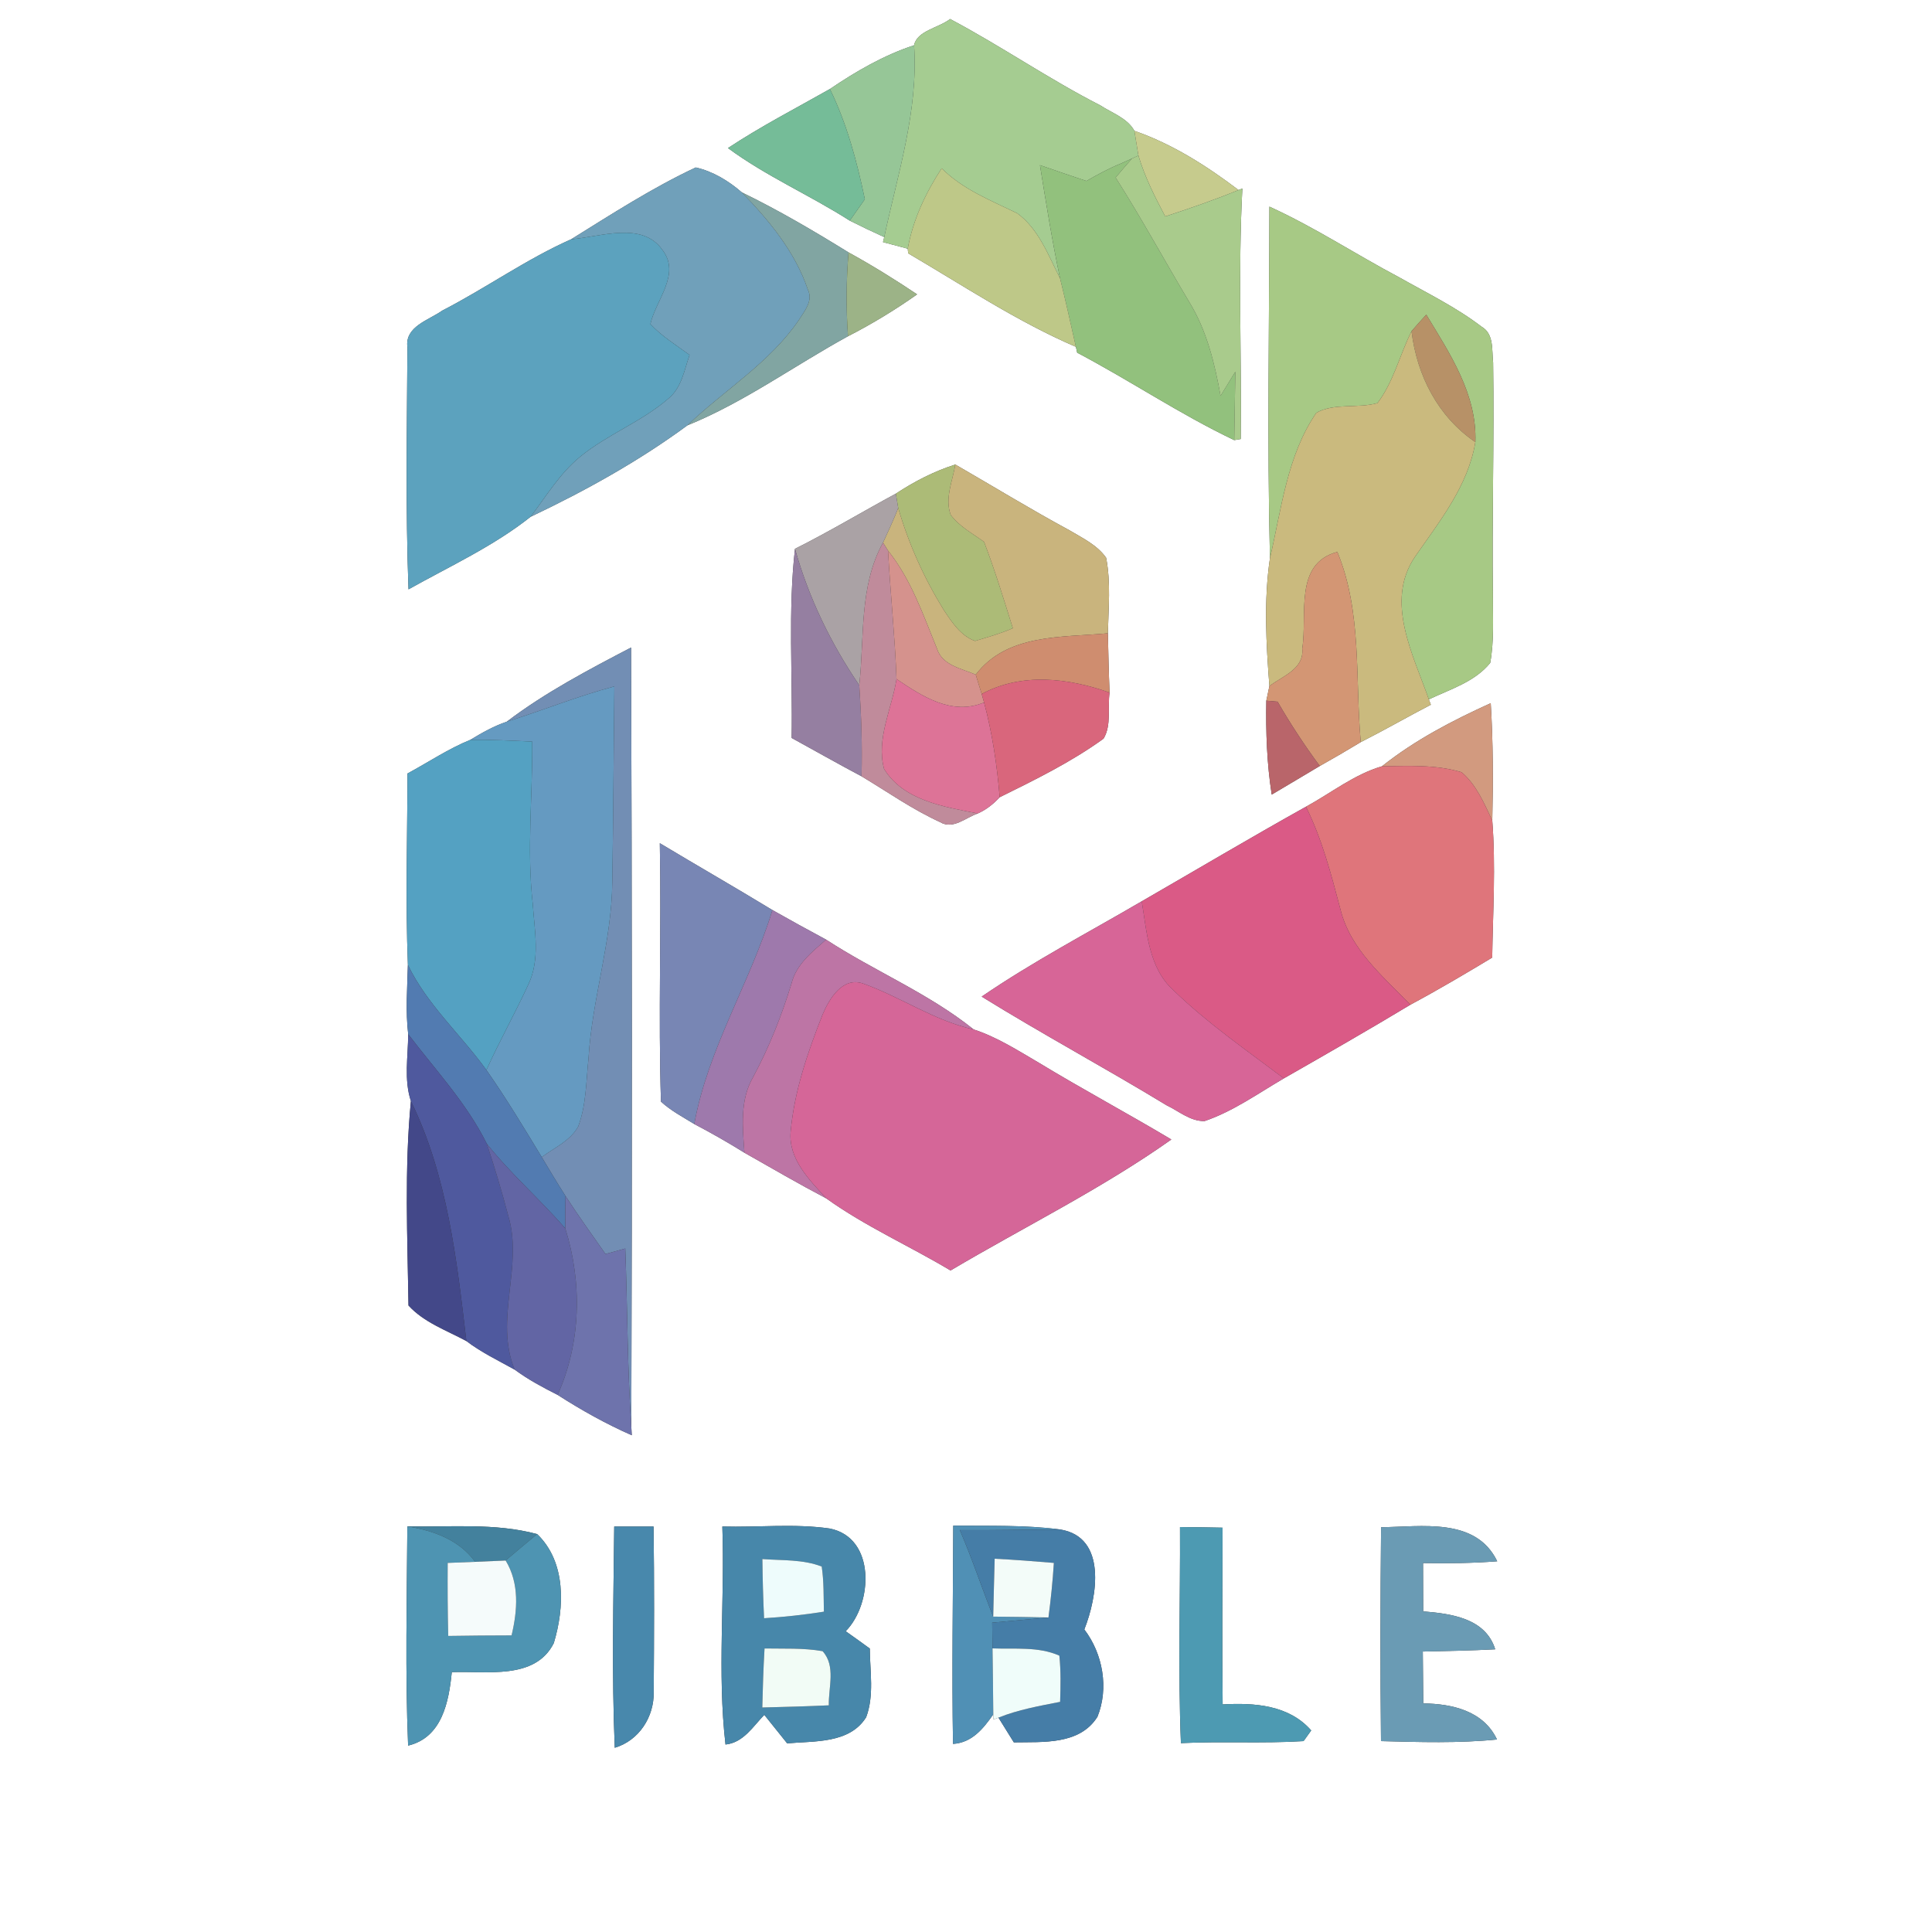 <?xml version="1.0" encoding="UTF-8" ?>
<!DOCTYPE svg PUBLIC "-//W3C//DTD SVG 1.1//EN" "http://www.w3.org/Graphics/SVG/1.1/DTD/svg11.dtd">
<svg width="250pt" height="250pt" viewBox="0 0 250 250" version="1.1" xmlns="http://www.w3.org/2000/svg">
<rect x="0" y="0" width="250" height="250" fill="#333333" stroke="none"/>
<g id="#ffffffff">
<path fill="#ffffff" opacity="1.00" d=" M 0.00 0.00 L 250.00 0.00 L 250.00 250.00 L 0.00 250.00 L 0.00 0.00 M 118.28 5.86 C 114.37 7.14 110.79 9.22 107.39 11.52 C 102.97 14.02 98.44 16.36 94.20 19.16 C 99.13 22.80 104.80 25.25 109.96 28.55 C 111.43 29.29 112.92 30.00 114.42 30.68 L 114.26 31.33 C 115.32 31.61 116.39 31.89 117.46 32.18 L 117.52 32.78 C 124.65 36.96 131.60 41.60 139.22 44.88 L 139.39 45.64 C 146.25 49.25 152.69 53.61 159.71 56.95 L 160.55 56.81 C 160.67 46.00 160.19 35.18 160.76 24.39 L 160.27 24.59 C 156.14 21.46 151.71 18.64 146.79 16.93 C 145.88 15.27 143.87 14.62 142.37 13.63 C 135.71 10.23 129.55 5.96 122.94 2.46 C 121.51 3.60 118.66 3.96 118.28 5.86 M 73.91 30.96 C 68.10 33.54 62.88 37.28 57.23 40.19 C 55.47 41.44 52.36 42.25 52.72 44.94 C 52.66 55.38 52.47 65.83 52.86 76.26 C 58.19 73.28 63.86 70.68 68.66 66.87 C 75.72 63.52 82.65 59.68 88.95 55.04 C 96.31 52.05 102.78 47.31 109.73 43.51 C 112.83 41.92 115.82 40.11 118.67 38.09 C 115.79 36.16 112.84 34.33 109.80 32.66 C 105.31 29.89 100.75 27.20 96.00 24.90 C 94.29 23.41 92.25 22.17 90.03 21.67 C 84.41 24.30 79.18 27.69 73.91 30.96 M 164.26 26.74 C 164.24 41.91 163.96 57.08 164.33 72.24 C 163.52 77.72 163.84 83.29 164.26 88.78 C 164.16 89.25 163.96 90.20 163.86 90.67 C 163.79 94.73 163.93 98.80 164.56 102.82 C 166.64 101.60 168.70 100.35 170.78 99.12 C 172.56 98.12 174.33 97.09 176.08 96.03 C 179.14 94.48 182.11 92.77 185.15 91.19 L 184.89 90.50 C 187.65 89.19 190.85 88.23 192.83 85.78 C 193.36 82.88 193.16 79.92 193.18 76.99 C 193.05 66.97 193.36 56.95 193.21 46.92 C 193.02 45.32 193.36 43.22 191.71 42.27 C 188.42 39.75 184.66 37.93 181.06 35.89 C 175.42 32.91 170.08 29.38 164.26 26.74 M 115.92 63.88 C 111.56 66.24 107.30 68.80 102.87 71.02 C 101.96 78.99 102.58 87.33 102.44 95.49 C 105.45 97.14 108.44 98.84 111.48 100.45 C 114.84 102.46 118.06 104.74 121.63 106.37 C 123.32 107.40 124.96 105.79 126.53 105.26 C 127.61 104.78 128.56 104.03 129.36 103.16 C 133.96 100.89 138.63 98.60 142.80 95.58 C 143.85 93.82 143.30 91.57 143.58 89.62 C 143.47 87.06 143.42 84.51 143.36 81.95 C 143.43 78.70 143.76 75.39 143.13 72.17 C 141.96 70.51 140.06 69.62 138.37 68.61 C 133.37 65.91 128.53 62.94 123.62 60.11 C 120.88 60.98 118.32 62.30 115.92 63.88 M 65.57 93.39 C 63.91 93.95 62.37 94.82 60.87 95.73 C 58.01 96.89 55.44 98.63 52.73 100.09 C 52.71 108.34 52.46 116.61 52.78 124.86 C 52.70 127.84 52.47 130.85 52.82 133.82 C 52.81 136.69 52.25 139.70 53.17 142.48 C 52.32 151.26 52.73 160.13 52.86 168.93 C 54.85 171.12 57.79 172.15 60.35 173.53 C 62.28 175.00 64.48 176.05 66.60 177.23 C 68.33 178.51 70.24 179.53 72.16 180.50 C 75.23 182.47 78.41 184.25 81.75 185.72 L 81.69 184.58 C 81.80 150.98 81.78 117.38 81.66 83.79 C 76.13 86.68 70.56 89.60 65.57 93.39 M 178.82 99.16 C 175.23 100.21 172.24 102.62 168.99 104.39 C 161.85 108.37 154.82 112.55 147.74 116.63 C 140.81 120.68 133.67 124.42 127.03 128.96 C 134.90 133.83 143.06 138.22 150.97 143.03 C 152.55 143.78 154.06 145.13 155.89 145.06 C 159.58 143.80 162.79 141.49 166.13 139.54 C 171.61 136.41 177.09 133.27 182.50 130.01 C 186.09 128.09 189.60 126.01 193.09 123.91 C 193.18 118.00 193.56 112.07 193.10 106.18 C 193.22 101.12 193.21 96.05 192.90 90.99 C 187.95 93.24 183.09 95.76 178.82 99.16 M 85.38 109.11 C 85.60 120.25 85.17 131.42 85.53 142.55 C 86.81 143.73 88.37 144.54 89.84 145.45 C 92.05 146.61 94.21 147.84 96.33 149.16 C 99.84 151.15 103.34 153.19 106.92 155.07 C 111.96 158.69 117.69 161.22 123.00 164.40 C 132.52 158.76 142.53 153.85 151.57 147.45 C 145.89 144.06 140.06 140.94 134.41 137.51 C 131.69 135.92 129.00 134.19 125.99 133.21 C 120.16 128.53 113.14 125.66 106.90 121.59 C 104.56 120.34 102.26 119.06 99.95 117.76 C 95.13 114.83 90.23 112.02 85.38 109.11 M 52.71 197.51 C 52.65 206.97 52.42 216.43 52.81 225.88 C 57.21 224.83 58.08 220.20 58.46 216.38 C 62.90 216.18 69.23 217.45 71.66 212.62 C 73.06 208.00 73.27 202.13 69.51 198.51 C 64.02 197.04 58.32 197.63 52.71 197.51 M 79.48 197.53 C 79.38 207.07 79.15 216.62 79.55 226.16 C 82.69 225.22 84.65 222.17 84.59 218.94 C 84.64 211.81 84.67 204.67 84.57 197.53 C 82.87 197.54 81.17 197.54 79.48 197.53 M 93.47 197.53 C 93.81 206.92 92.80 216.41 93.88 225.74 C 96.19 225.50 97.43 223.42 98.90 221.90 C 99.89 223.13 100.87 224.36 101.86 225.59 C 105.37 225.27 109.93 225.65 112.08 222.21 C 113.14 219.38 112.57 216.26 112.55 213.32 C 111.51 212.56 110.47 211.81 109.43 211.08 C 112.97 207.50 113.33 198.96 107.36 197.79 C 102.77 197.13 98.10 197.66 93.47 197.53 M 123.35 197.42 C 123.32 206.84 123.16 216.25 123.32 225.66 C 125.77 225.50 127.21 223.72 128.53 221.84 C 128.53 222.01 128.53 222.35 128.53 222.52 L 129.20 222.26 C 129.70 223.06 130.69 224.66 131.19 225.46 C 134.95 225.39 139.70 225.82 142.01 222.15 C 143.50 218.45 142.72 214.02 140.31 210.85 C 141.98 206.65 143.31 198.89 137.17 197.91 C 132.59 197.31 127.96 197.47 123.35 197.42 M 152.69 197.60 C 152.74 206.92 152.43 216.24 152.81 225.56 C 158.09 225.30 163.40 225.63 168.68 225.30 C 168.93 224.96 169.42 224.26 169.67 223.92 C 166.78 220.61 162.29 220.32 158.21 220.55 C 158.13 212.92 158.18 205.30 158.20 197.68 C 156.36 197.64 154.52 197.61 152.69 197.60 M 178.71 197.62 C 178.62 206.85 178.60 216.07 178.70 225.30 C 183.70 225.43 188.72 225.59 193.71 225.09 C 191.96 221.38 187.91 220.47 184.17 220.42 C 184.15 218.18 184.13 215.94 184.11 213.71 C 187.23 213.63 190.36 213.59 193.48 213.42 C 192.22 209.38 187.76 208.81 184.16 208.51 C 184.15 206.42 184.15 204.34 184.14 202.26 C 187.34 202.31 190.55 202.28 193.74 202.03 C 190.97 196.29 183.91 197.58 178.71 197.62 Z" />
</g>
<g id="#a5cc91ff">
<path fill="#a5cc91" opacity="1.00" d=" M 118.28 5.86 C 118.66 3.96 121.51 3.60 122.94 2.46 C 129.55 5.96 135.71 10.23 142.37 13.63 C 143.87 14.62 145.88 15.27 146.79 16.93 C 146.96 17.99 147.14 19.06 147.31 20.13 L 146.48 20.51 C 146.13 20.67 145.42 20.99 145.07 21.15 C 143.51 21.78 142.04 22.59 140.58 23.42 C 138.57 22.76 136.57 22.06 134.57 21.37 C 135.36 26.26 136.14 31.16 137.17 36.02 C 135.66 33.05 134.40 29.61 131.62 27.59 C 128.20 25.93 124.60 24.52 121.85 21.78 C 119.78 24.95 118.14 28.43 117.46 32.18 C 116.39 31.89 115.32 31.61 114.26 31.33 L 114.42 30.68 C 116.16 22.50 118.85 14.33 118.28 5.86 Z" />
</g>
<g id="#96c697ff">
<path fill="#96c697" opacity="1.00" d=" M 107.39 11.52 C 110.79 9.22 114.37 7.14 118.28 5.86 C 118.85 14.33 116.16 22.50 114.42 30.68 C 112.92 30.00 111.43 29.29 109.96 28.55 C 110.60 27.63 111.25 26.71 111.91 25.78 C 110.89 20.89 109.59 16.02 107.39 11.52 Z" />
</g>
<g id="#75bc98ff">
<path fill="#75bc98" opacity="1.00" d=" M 94.20 19.16 C 98.44 16.36 102.97 14.02 107.39 11.52 C 109.59 16.02 110.89 20.89 111.91 25.78 C 111.25 26.71 110.60 27.63 109.96 28.55 C 104.80 25.25 99.13 22.80 94.20 19.16 Z" />
</g>
<g id="#c6cb8dff">
<path fill="#c6cb8d" opacity="1.00" d=" M 146.79 16.93 C 151.71 18.64 156.14 21.46 160.27 24.59 C 157.16 25.87 153.98 26.96 150.78 28.01 C 149.43 25.47 148.13 22.89 147.31 20.13 C 147.14 19.06 146.96 17.99 146.79 16.93 Z" />
</g>
<g id="#92c17dff">
<path fill="#92c17d" opacity="1.00" d=" M 140.58 23.42 C 142.04 22.59 143.51 21.78 145.07 21.15 C 145.42 20.99 146.13 20.67 146.48 20.51 C 145.76 21.32 145.06 22.15 144.36 22.98 C 147.72 28.25 150.70 33.75 153.91 39.12 C 156.16 42.79 157.18 47.02 157.94 51.22 C 158.57 50.18 159.21 49.14 159.85 48.10 C 159.80 51.05 159.76 54.00 159.71 56.95 C 152.69 53.61 146.25 49.25 139.39 45.64 L 139.22 44.88 C 138.56 41.92 137.90 38.96 137.17 36.02 C 136.14 31.16 135.36 26.26 134.57 21.37 C 136.57 22.06 138.57 22.76 140.58 23.42 Z" />
</g>
<g id="#a9cb8cff">
<path fill="#a9cb8c" opacity="1.00" d=" M 146.48 20.51 L 147.31 20.13 C 148.13 22.89 149.43 25.47 150.78 28.01 C 153.98 26.96 157.16 25.87 160.27 24.59 L 160.76 24.39 C 160.19 35.18 160.67 46.00 160.55 56.81 L 159.71 56.95 C 159.76 54.00 159.80 51.05 159.85 48.10 C 159.21 49.14 158.57 50.18 157.94 51.22 C 157.18 47.02 156.16 42.79 153.91 39.12 C 150.70 33.75 147.72 28.25 144.36 22.98 C 145.06 22.15 145.76 21.32 146.48 20.51 Z" />
</g>
<g id="#70a0baff">
<path fill="#70a0ba" opacity="1.00" d=" M 73.91 30.96 C 79.18 27.69 84.41 24.30 90.03 21.67 C 92.25 22.17 94.29 23.41 96.00 24.90 C 99.53 28.53 102.89 32.60 104.53 37.46 C 105.26 38.91 104.12 40.20 103.40 41.37 C 99.62 46.94 93.74 50.46 88.95 55.04 C 82.65 59.68 75.72 63.52 68.66 66.87 C 70.69 64.20 72.44 61.25 75.07 59.10 C 78.62 56.19 83.06 54.57 86.53 51.54 C 88.21 50.15 88.55 47.87 89.23 45.93 C 87.50 44.65 85.63 43.52 84.16 41.93 C 84.87 38.80 88.12 35.48 85.73 32.36 C 83.09 28.58 77.70 30.66 73.91 30.96 Z" />
</g>
<g id="#bec888ff">
<path fill="#bec888" opacity="1.00" d=" M 117.46 32.18 C 118.14 28.43 119.78 24.95 121.85 21.78 C 124.60 24.52 128.20 25.93 131.62 27.59 C 134.40 29.61 135.66 33.05 137.17 36.02 C 137.90 38.96 138.56 41.92 139.22 44.88 C 131.60 41.60 124.65 36.96 117.52 32.78 L 117.46 32.18 Z" />
</g>
<g id="#81a5a2ff">
<path fill="#81a5a2" opacity="1.00" d=" M 96.00 24.90 C 100.75 27.20 105.31 29.89 109.80 32.66 C 109.50 36.27 109.47 39.90 109.73 43.51 C 102.78 47.31 96.31 52.05 88.95 55.04 C 93.74 50.46 99.62 46.94 103.40 41.37 C 104.12 40.20 105.26 38.91 104.53 37.46 C 102.89 32.60 99.53 28.53 96.00 24.90 Z" />
</g>
<g id="#a7c985ff">
<path fill="#a7c985" opacity="1.00" d=" M 164.26 26.74 C 170.08 29.38 175.42 32.91 181.06 35.89 C 184.66 37.93 188.42 39.75 191.71 42.27 C 193.36 43.22 193.02 45.32 193.21 46.92 C 193.36 56.95 193.05 66.97 193.18 76.99 C 193.16 79.92 193.36 82.88 192.83 85.78 C 190.85 88.23 187.65 89.19 184.89 90.50 C 182.88 84.74 179.17 77.84 183.09 72.06 C 186.27 67.45 189.96 62.92 190.91 57.21 C 191.14 51.03 187.62 45.77 184.56 40.72 C 183.91 41.42 183.27 42.13 182.65 42.86 C 181.12 45.92 180.34 49.40 178.24 52.16 C 175.68 52.88 172.64 52.11 170.33 53.42 C 166.55 58.92 165.82 65.87 164.33 72.24 C 163.96 57.08 164.24 41.91 164.26 26.74 Z" />
</g>
<g id="#5ca2beff">
<path fill="#5ca2be" opacity="1.00" d=" M 73.91 30.96 C 77.70 30.66 83.09 28.58 85.73 32.36 C 88.12 35.48 84.87 38.80 84.16 41.93 C 85.63 43.52 87.50 44.65 89.23 45.93 C 88.55 47.87 88.21 50.15 86.53 51.54 C 83.06 54.57 78.62 56.19 75.07 59.10 C 72.44 61.25 70.69 64.20 68.66 66.87 C 63.86 70.68 58.19 73.28 52.86 76.26 C 52.47 65.83 52.66 55.38 52.72 44.94 C 52.36 42.25 55.47 41.44 57.23 40.19 C 62.88 37.28 68.10 33.54 73.91 30.96 Z" />
</g>
<g id="#9cb387ff">
<path fill="#9cb387" opacity="1.00" d=" M 109.80 32.66 C 112.84 34.33 115.79 36.16 118.67 38.09 C 115.82 40.11 112.83 41.92 109.73 43.51 C 109.47 39.90 109.50 36.27 109.80 32.66 Z" />
</g>
<g id="#b79167ff">
<path fill="#b79167" opacity="1.00" d=" M 182.65 42.86 C 183.27 42.13 183.91 41.42 184.56 40.72 C 187.62 45.77 191.14 51.03 190.91 57.21 C 186.07 53.92 183.35 48.59 182.65 42.86 Z" />
</g>
<g id="#caba7eff">
<path fill="#caba7e" opacity="1.00" d=" M 178.24 52.16 C 180.34 49.40 181.12 45.92 182.65 42.86 C 183.35 48.59 186.07 53.92 190.91 57.21 C 189.96 62.92 186.27 67.45 183.09 72.06 C 179.17 77.84 182.88 84.74 184.89 90.50 L 185.15 91.19 C 182.11 92.77 179.14 94.48 176.08 96.03 C 175.34 87.82 176.27 79.19 173.05 71.42 C 167.38 72.93 169.21 79.58 168.51 83.92 C 168.78 86.57 165.98 87.47 164.26 88.78 C 163.84 83.29 163.52 77.72 164.33 72.24 C 165.82 65.87 166.55 58.92 170.33 53.42 C 172.64 52.11 175.68 52.88 178.24 52.16 Z" />
</g>
<g id="#acbb77ff">
<path fill="#acbb77" opacity="1.00" d=" M 115.92 63.88 C 118.32 62.30 120.88 60.98 123.62 60.11 C 123.27 62.23 122.23 64.49 123.02 66.62 C 124.14 68.13 125.85 69.03 127.34 70.12 C 128.74 73.79 129.89 77.54 131.06 81.29 C 129.48 81.98 127.82 82.45 126.17 82.94 C 124.30 82.27 123.17 80.50 122.12 78.93 C 119.58 74.82 117.58 70.38 116.23 65.74 C 116.15 65.27 116.00 64.35 115.92 63.88 Z" />
</g>
<g id="#c9b47dff">
<path fill="#c9b47d" opacity="1.00" d=" M 123.62 60.11 C 128.53 62.94 133.37 65.91 138.37 68.61 C 140.06 69.62 141.96 70.51 143.13 72.17 C 143.76 75.39 143.43 78.70 143.36 81.95 C 137.40 82.51 130.32 81.97 126.26 87.30 C 124.42 86.50 121.94 86.12 121.24 83.93 C 119.45 79.55 117.91 75.00 114.91 71.25 L 114.26 70.22 C 114.95 68.74 115.63 67.25 116.23 65.74 C 117.58 70.38 119.58 74.82 122.12 78.93 C 123.17 80.50 124.30 82.27 126.17 82.94 C 127.82 82.45 129.48 81.98 131.06 81.29 C 129.89 77.54 128.74 73.79 127.34 70.12 C 125.85 69.03 124.14 68.13 123.02 66.62 C 122.23 64.49 123.27 62.23 123.62 60.11 Z" />
</g>
<g id="#aaa2a5ff">
<path fill="#aaa2a5" opacity="1.00" d=" M 102.87 71.02 C 107.30 68.80 111.56 66.24 115.92 63.88 C 116.00 64.35 116.15 65.27 116.23 65.74 C 115.63 67.25 114.95 68.74 114.26 70.22 C 111.15 75.85 111.87 82.49 111.19 88.67 C 107.50 83.26 104.64 77.33 102.87 71.02 Z" />
</g>
<g id="#957fa1ff">
<path fill="#957fa1" opacity="1.00" d=" M 102.44 95.49 C 102.58 87.33 101.96 78.99 102.87 71.02 C 104.64 77.33 107.50 83.26 111.19 88.67 C 111.45 92.59 111.59 96.52 111.48 100.45 C 108.44 98.84 105.45 97.14 102.44 95.49 Z" />
</g>
<g id="#c08b9bff">
<path fill="#c08b9b" opacity="1.00" d=" M 111.19 88.67 C 111.87 82.49 111.15 75.85 114.26 70.22 L 114.91 71.25 C 115.22 76.79 115.80 82.32 116.01 87.87 C 115.41 91.70 113.35 95.60 114.40 99.50 C 116.92 103.60 122.18 104.41 126.53 105.26 C 124.96 105.79 123.32 107.40 121.63 106.37 C 118.06 104.74 114.84 102.46 111.48 100.45 C 111.59 96.52 111.45 92.59 111.19 88.67 Z" />
</g>
<g id="#d5928dff">
<path fill="#d5928d" opacity="1.00" d=" M 114.91 71.25 C 117.91 75.00 119.45 79.55 121.24 83.93 C 121.94 86.12 124.42 86.50 126.26 87.30 C 126.45 87.92 126.84 89.18 127.03 89.80 L 127.34 90.90 C 123.17 92.63 119.35 90.12 116.01 87.87 C 115.80 82.32 115.22 76.79 114.91 71.25 Z" />
</g>
<g id="#d39674ff">
<path fill="#d39674" opacity="1.00" d=" M 168.51 83.92 C 169.21 79.58 167.38 72.93 173.05 71.42 C 176.27 79.19 175.34 87.82 176.08 96.03 C 174.33 97.09 172.56 98.12 170.78 99.12 C 168.80 96.45 166.98 93.67 165.32 90.80 C 164.95 90.77 164.22 90.70 163.86 90.67 C 163.96 90.20 164.16 89.25 164.26 88.78 C 165.98 87.47 168.78 86.57 168.51 83.92 Z" />
</g>
<g id="#cf8d6fff">
<path fill="#cf8d6f" opacity="1.00" d=" M 126.26 87.30 C 130.32 81.97 137.40 82.51 143.36 81.95 C 143.42 84.51 143.47 87.06 143.58 89.62 C 138.21 87.73 132.23 87.00 127.03 89.80 C 126.84 89.18 126.45 87.92 126.26 87.30 Z" />
</g>
<g id="#728eb4ff">
<path fill="#728eb4" opacity="1.00" d=" M 65.57 93.39 C 70.56 89.60 76.13 86.68 81.66 83.79 C 81.78 117.38 81.80 150.98 81.69 184.58 C 81.17 176.91 81.20 169.23 80.91 161.56 C 80.06 161.79 79.20 162.03 78.35 162.27 C 76.61 159.78 74.83 157.32 73.18 154.77 C 72.12 153.11 71.11 151.42 70.10 149.73 C 71.73 148.52 73.81 147.61 74.82 145.77 C 75.87 142.97 75.84 139.93 76.15 137.00 C 76.60 129.30 79.16 121.88 79.23 114.14 C 79.37 105.70 79.40 97.26 79.50 88.82 C 74.77 90.07 70.24 91.92 65.57 93.39 Z" />
</g>
<g id="#dd7397ff">
<path fill="#dd7397" opacity="1.00" d=" M 116.01 87.87 C 119.35 90.12 123.17 92.63 127.34 90.90 C 128.41 94.91 129.02 99.03 129.36 103.16 C 128.56 104.03 127.61 104.78 126.53 105.26 C 122.18 104.41 116.92 103.60 114.40 99.50 C 113.35 95.60 115.41 91.70 116.01 87.87 Z" />
</g>
<g id="#d9667cff">
<path fill="#d9667c" opacity="1.00" d=" M 127.03 89.80 C 132.23 87.00 138.21 87.73 143.58 89.62 C 143.30 91.57 143.85 93.82 142.80 95.58 C 138.63 98.60 133.96 100.89 129.36 103.16 C 129.02 99.03 128.41 94.91 127.34 90.90 L 127.03 89.80 Z" />
</g>
<g id="#659ac1ff">
<path fill="#659ac1" opacity="1.00" d=" M 65.57 93.39 C 70.24 91.92 74.77 90.07 79.50 88.82 C 79.40 97.26 79.37 105.70 79.23 114.14 C 79.16 121.88 76.60 129.30 76.15 137.00 C 75.84 139.93 75.87 142.97 74.82 145.77 C 73.81 147.61 71.73 148.52 70.10 149.73 C 67.79 145.92 65.49 142.10 62.94 138.46 C 64.63 134.72 66.64 131.15 68.35 127.43 C 69.93 124.16 69.17 120.45 68.94 116.99 C 68.15 109.99 68.93 102.97 68.87 95.96 C 66.21 95.84 63.54 95.70 60.87 95.73 C 62.37 94.82 63.91 93.95 65.57 93.39 Z" />
</g>
<g id="#b9656aff">
<path fill="#b9656a" opacity="1.00" d=" M 163.86 90.67 C 164.22 90.70 164.95 90.77 165.32 90.80 C 166.98 93.67 168.80 96.45 170.78 99.12 C 168.70 100.35 166.64 101.60 164.56 102.82 C 163.93 98.80 163.79 94.73 163.86 90.67 Z" />
</g>
<g id="#d29a7fff">
<path fill="#d29a7f" opacity="1.00" d=" M 178.82 99.16 C 183.09 95.76 187.95 93.24 192.90 90.99 C 193.21 96.05 193.22 101.12 193.10 106.18 C 192.05 103.96 191.05 101.56 189.14 99.93 C 185.81 98.92 182.26 99.11 178.82 99.16 Z" />
</g>
<g id="#54a1c2ff">
<path fill="#54a1c2" opacity="1.00" d=" M 60.87 95.73 C 63.54 95.70 66.21 95.84 68.87 95.96 C 68.93 102.97 68.15 109.99 68.94 116.99 C 69.17 120.45 69.93 124.16 68.35 127.43 C 66.64 131.15 64.63 134.72 62.94 138.46 C 59.63 133.87 55.27 130.02 52.78 124.86 C 52.46 116.61 52.71 108.34 52.73 100.09 C 55.44 98.63 58.01 96.89 60.87 95.73 Z" />
</g>
<g id="#df757bff">
<path fill="#df757b" opacity="1.00" d=" M 168.99 104.39 C 172.24 102.62 175.23 100.21 178.82 99.16 C 182.26 99.11 185.81 98.92 189.14 99.93 C 191.05 101.56 192.05 103.96 193.10 106.18 C 193.56 112.07 193.18 118.00 193.09 123.91 C 189.60 126.01 186.09 128.09 182.50 130.01 C 178.96 126.35 174.72 122.83 173.45 117.67 C 172.26 113.15 171.08 108.60 168.99 104.39 Z" />
</g>
<g id="#da5a86ff">
<path fill="#da5a86" opacity="1.00" d=" M 147.74 116.63 C 154.82 112.55 161.85 108.37 168.99 104.39 C 171.08 108.60 172.26 113.15 173.45 117.67 C 174.72 122.83 178.96 126.35 182.50 130.01 C 177.09 133.27 171.61 136.41 166.13 139.54 C 161.27 135.88 156.23 132.39 151.85 128.15 C 148.62 125.23 148.41 120.64 147.74 116.63 Z" />
</g>
<g id="#7886b4ff">
<path fill="#7886b4" opacity="1.00" d=" M 85.38 109.11 C 90.23 112.02 95.13 114.83 99.95 117.76 C 97.07 127.18 91.61 135.67 89.84 145.45 C 88.37 144.54 86.81 143.73 85.53 142.55 C 85.17 131.42 85.60 120.25 85.38 109.11 Z" />
</g>
<g id="#d76597ff">
<path fill="#d76597" opacity="1.00" d=" M 127.03 128.96 C 133.67 124.42 140.81 120.68 147.74 116.63 C 148.41 120.64 148.62 125.23 151.85 128.15 C 156.23 132.39 161.27 135.88 166.13 139.54 C 162.79 141.49 159.58 143.80 155.89 145.06 C 154.06 145.13 152.55 143.78 150.97 143.03 C 143.06 138.22 134.90 133.83 127.03 128.96 Z" />
</g>
<g id="#9e79acff">
<path fill="#9e79ac" opacity="1.00" d=" M 99.95 117.76 C 102.26 119.06 104.56 120.34 106.90 121.59 C 105.08 123.18 103.03 124.79 102.42 127.26 C 101.14 131.45 99.53 135.52 97.45 139.38 C 95.72 142.36 96.09 145.88 96.33 149.16 C 94.21 147.84 92.05 146.61 89.84 145.45 C 91.61 135.67 97.07 127.18 99.95 117.76 Z" />
</g>
<g id="#bd75a5ff">
<path fill="#bd75a5" opacity="1.00" d=" M 106.90 121.59 C 113.14 125.66 120.16 128.53 125.99 133.21 C 120.90 132.08 116.58 129.03 111.74 127.29 C 109.04 126.31 107.31 129.23 106.43 131.31 C 104.52 136.16 102.78 141.20 102.31 146.42 C 101.99 149.96 104.72 152.67 106.92 155.07 C 103.34 153.19 99.84 151.15 96.33 149.16 C 96.09 145.88 95.72 142.36 97.45 139.38 C 99.53 135.52 101.14 131.45 102.42 127.26 C 103.03 124.79 105.08 123.18 106.90 121.59 Z" />
</g>
<g id="#527bb1ff">
<path fill="#527bb1" opacity="1.00" d=" M 52.78 124.86 C 55.27 130.02 59.63 133.87 62.94 138.46 C 65.49 142.10 67.79 145.92 70.10 149.73 C 71.11 151.42 72.12 153.11 73.18 154.77 C 73.14 156.17 73.13 157.57 73.15 158.96 C 69.89 155.20 66.10 151.91 62.99 148.00 C 60.38 142.74 56.34 138.45 52.82 133.82 C 52.47 130.85 52.70 127.84 52.78 124.86 Z" />
</g>
<g id="#d56698ff">
<path fill="#d56698" opacity="1.00" d=" M 106.43 131.31 C 107.31 129.23 109.04 126.31 111.74 127.29 C 116.58 129.03 120.90 132.08 125.99 133.21 C 129.00 134.19 131.69 135.92 134.41 137.51 C 140.06 140.94 145.89 144.06 151.57 147.45 C 142.53 153.85 132.52 158.76 123.00 164.40 C 117.69 161.22 111.96 158.69 106.92 155.07 C 104.72 152.67 101.99 149.96 102.31 146.42 C 102.78 141.20 104.52 136.16 106.43 131.31 Z" />
</g>
<g id="#4f599eff">
<path fill="#4f599e" opacity="1.00" d=" M 52.82 133.82 C 56.34 138.45 60.38 142.74 62.99 148.00 C 64.01 151.07 64.94 154.16 65.76 157.29 C 67.76 163.84 63.92 170.74 66.60 177.23 C 64.48 176.05 62.28 175.00 60.35 173.53 C 59.10 162.98 57.90 152.15 53.17 142.48 C 52.25 139.70 52.81 136.69 52.82 133.82 Z" />
</g>
<g id="#434889ff">
<path fill="#434889" opacity="1.00" d=" M 53.17 142.48 C 57.90 152.15 59.10 162.98 60.35 173.53 C 57.79 172.15 54.85 171.12 52.86 168.93 C 52.73 160.13 52.32 151.26 53.17 142.48 Z" />
</g>
<g id="#6265a4ff">
<path fill="#6265a4" opacity="1.00" d=" M 62.99 148.00 C 66.10 151.91 69.89 155.20 73.15 158.96 C 75.36 166.02 75.19 173.72 72.16 180.50 C 70.24 179.53 68.33 178.51 66.60 177.23 C 63.92 170.74 67.76 163.84 65.76 157.29 C 64.94 154.16 64.01 151.07 62.99 148.00 Z" />
</g>
<g id="#6e73acff">
<path fill="#6e73ac" opacity="1.00" d=" M 73.18 154.77 C 74.83 157.32 76.61 159.78 78.35 162.27 C 79.20 162.03 80.06 161.79 80.91 161.56 C 81.20 169.23 81.17 176.91 81.69 184.58 L 81.75 185.72 C 78.41 184.25 75.23 182.47 72.16 180.50 C 75.19 173.72 75.36 166.02 73.15 158.96 C 73.13 157.57 73.14 156.17 73.18 154.77 Z" />
</g>
<g id="#43819dff">
<path fill="#43819d" opacity="1.00" d=" M 52.71 197.51 C 58.32 197.63 64.02 197.04 69.51 198.51 C 68.15 199.64 66.78 200.78 65.43 201.93 C 64.11 201.99 62.80 202.05 61.48 202.10 C 59.40 199.23 56.08 198.06 52.71 197.51 Z" />
</g>
<g id="#4888acff">
<path fill="#4888ac" opacity="1.00" d=" M 79.48 197.53 C 81.17 197.54 82.87 197.54 84.57 197.53 C 84.67 204.67 84.64 211.81 84.59 218.94 C 84.65 222.17 82.69 225.22 79.55 226.16 C 79.15 216.62 79.38 207.07 79.48 197.53 Z" />
</g>
<g id="#4787aaff">
<path fill="#4787aa" opacity="1.00" d=" M 93.47 197.53 C 98.10 197.66 102.77 197.13 107.36 197.79 C 113.33 198.96 112.97 207.50 109.43 211.08 C 110.47 211.81 111.51 212.56 112.55 213.32 C 112.57 216.26 113.14 219.38 112.08 222.21 C 109.93 225.65 105.37 225.27 101.86 225.59 C 100.87 224.36 99.89 223.13 98.90 221.90 C 97.43 223.42 96.19 225.50 93.88 225.74 C 92.80 216.41 93.81 206.92 93.47 197.53 M 98.65 201.74 C 98.68 204.29 98.75 206.84 98.87 209.40 C 101.46 209.24 104.04 208.96 106.61 208.55 C 106.57 206.60 106.62 204.64 106.33 202.71 C 103.89 201.76 101.21 201.94 98.65 201.74 M 98.93 213.31 C 98.78 215.86 98.70 218.40 98.64 220.95 C 101.51 220.88 104.38 220.80 107.25 220.67 C 107.19 218.35 108.19 215.58 106.44 213.66 C 103.96 213.22 101.43 213.36 98.93 213.31 Z" />
</g>
<g id="#5090b5ff">
<path fill="#5090b5" opacity="1.00" d=" M 123.35 197.42 C 127.96 197.47 132.59 197.31 137.17 197.91 C 132.85 197.92 128.52 198.03 124.20 197.99 C 125.79 201.67 127.05 205.47 128.52 209.19 C 130.90 209.21 133.28 209.25 135.67 209.30 C 133.24 209.53 130.81 209.75 128.39 209.97 C 128.40 211.08 128.41 212.19 128.43 213.30 C 128.47 216.14 128.51 218.99 128.53 221.84 C 127.21 223.72 125.77 225.50 123.32 225.66 C 123.16 216.25 123.32 206.84 123.35 197.42 Z" />
</g>
<g id="#4e94b2ff">
<path fill="#4e94b2" opacity="1.00" d=" M 52.71 197.51 C 56.08 198.06 59.40 199.23 61.48 202.10 C 60.59 202.14 58.82 202.21 57.93 202.24 C 57.91 205.39 57.92 208.54 58.00 211.69 C 60.73 211.65 63.47 211.62 66.20 211.62 C 66.97 208.38 67.23 204.89 65.43 201.93 C 66.78 200.78 68.15 199.64 69.51 198.51 C 73.27 202.13 73.06 208.00 71.66 212.62 C 69.23 217.45 62.90 216.18 58.46 216.38 C 58.08 220.20 57.21 224.83 52.81 225.88 C 52.42 216.43 52.65 206.97 52.71 197.51 Z" />
</g>
<g id="#457da7ff">
<path fill="#457da7" opacity="1.00" d=" M 124.20 197.99 C 128.52 198.03 132.85 197.92 137.17 197.91 C 143.31 198.89 141.98 206.65 140.31 210.85 C 142.72 214.02 143.50 218.45 142.01 222.15 C 139.70 225.82 134.95 225.39 131.19 225.46 C 130.69 224.66 129.70 223.06 129.20 222.26 C 131.76 221.23 134.48 220.75 137.18 220.22 C 137.24 218.23 137.29 216.23 137.08 214.24 C 134.36 213.03 131.32 213.42 128.43 213.30 C 128.41 212.19 128.40 211.08 128.39 209.97 C 130.81 209.75 133.24 209.53 135.67 209.30 C 135.98 206.95 136.22 204.60 136.37 202.24 C 133.82 202.02 131.26 201.83 128.71 201.70 C 128.63 204.19 128.59 206.69 128.52 209.19 C 127.05 205.47 125.79 201.67 124.20 197.99 Z" />
</g>
<g id="#4d9ab2ff">
<path fill="#4d9ab2" opacity="1.00" d=" M 152.69 197.60 C 154.52 197.61 156.36 197.64 158.20 197.68 C 158.18 205.30 158.13 212.92 158.21 220.55 C 162.29 220.32 166.78 220.61 169.67 223.92 C 169.42 224.26 168.93 224.96 168.68 225.30 C 163.40 225.63 158.09 225.30 152.81 225.56 C 152.43 216.24 152.74 206.92 152.69 197.60 Z" />
</g>
<g id="#6a9bb4ff">
<path fill="#6a9bb4" opacity="1.00" d=" M 178.71 197.62 C 183.91 197.58 190.97 196.29 193.74 202.03 C 190.55 202.28 187.34 202.31 184.14 202.26 C 184.15 204.34 184.15 206.42 184.16 208.51 C 187.76 208.81 192.22 209.38 193.48 213.42 C 190.36 213.59 187.23 213.63 184.11 213.71 C 184.13 215.94 184.15 218.18 184.17 220.42 C 187.91 220.47 191.96 221.38 193.71 225.09 C 188.72 225.59 183.70 225.43 178.70 225.30 C 178.60 216.07 178.62 206.85 178.71 197.62 Z" />
</g>
<g id="#f5fbfbff">
<path fill="#f5fbfb" opacity="1.00" d=" M 57.93 202.24 C 58.82 202.21 60.59 202.14 61.48 202.10 C 62.80 202.05 64.11 201.99 65.43 201.93 C 67.23 204.89 66.97 208.38 66.20 211.62 C 63.47 211.62 60.73 211.65 58.00 211.69 C 57.92 208.54 57.91 205.39 57.93 202.24 Z" />
</g>
<g id="#eefcfcff">
<path fill="#eefcfc" opacity="1.00" d=" M 98.65 201.74 C 101.21 201.94 103.89 201.76 106.33 202.71 C 106.62 204.64 106.57 206.60 106.61 208.55 C 104.04 208.96 101.46 209.24 98.87 209.40 C 98.75 206.84 98.68 204.29 98.65 201.74 Z" />
</g>
<g id="#f3fcf9ff">
<path fill="#f3fcf9" opacity="1.00" d=" M 128.71 201.70 C 131.26 201.83 133.82 202.02 136.37 202.24 C 136.22 204.60 135.98 206.95 135.67 209.30 C 133.28 209.25 130.90 209.21 128.52 209.19 C 128.59 206.69 128.63 204.19 128.71 201.70 Z" />
</g>
<g id="#f2fcf6ff">
<path fill="#f2fcf6" opacity="1.00" d=" M 98.93 213.31 C 101.43 213.36 103.96 213.22 106.44 213.66 C 108.19 215.58 107.19 218.35 107.25 220.67 C 104.38 220.80 101.51 220.88 98.64 220.95 C 98.70 218.40 98.78 215.86 98.93 213.31 Z" />
</g>
<g id="#f0fdfaff">
<path fill="#f0fdfa" opacity="1.00" d=" M 128.43 213.30 C 131.32 213.42 134.36 213.03 137.08 214.24 C 137.29 216.23 137.24 218.23 137.18 220.22 C 134.48 220.75 131.76 221.23 129.20 222.26 L 128.53 222.52 C 128.53 222.35 128.53 222.01 128.53 221.84 C 128.51 218.99 128.47 216.14 128.43 213.30 Z" />
</g>
</svg>

